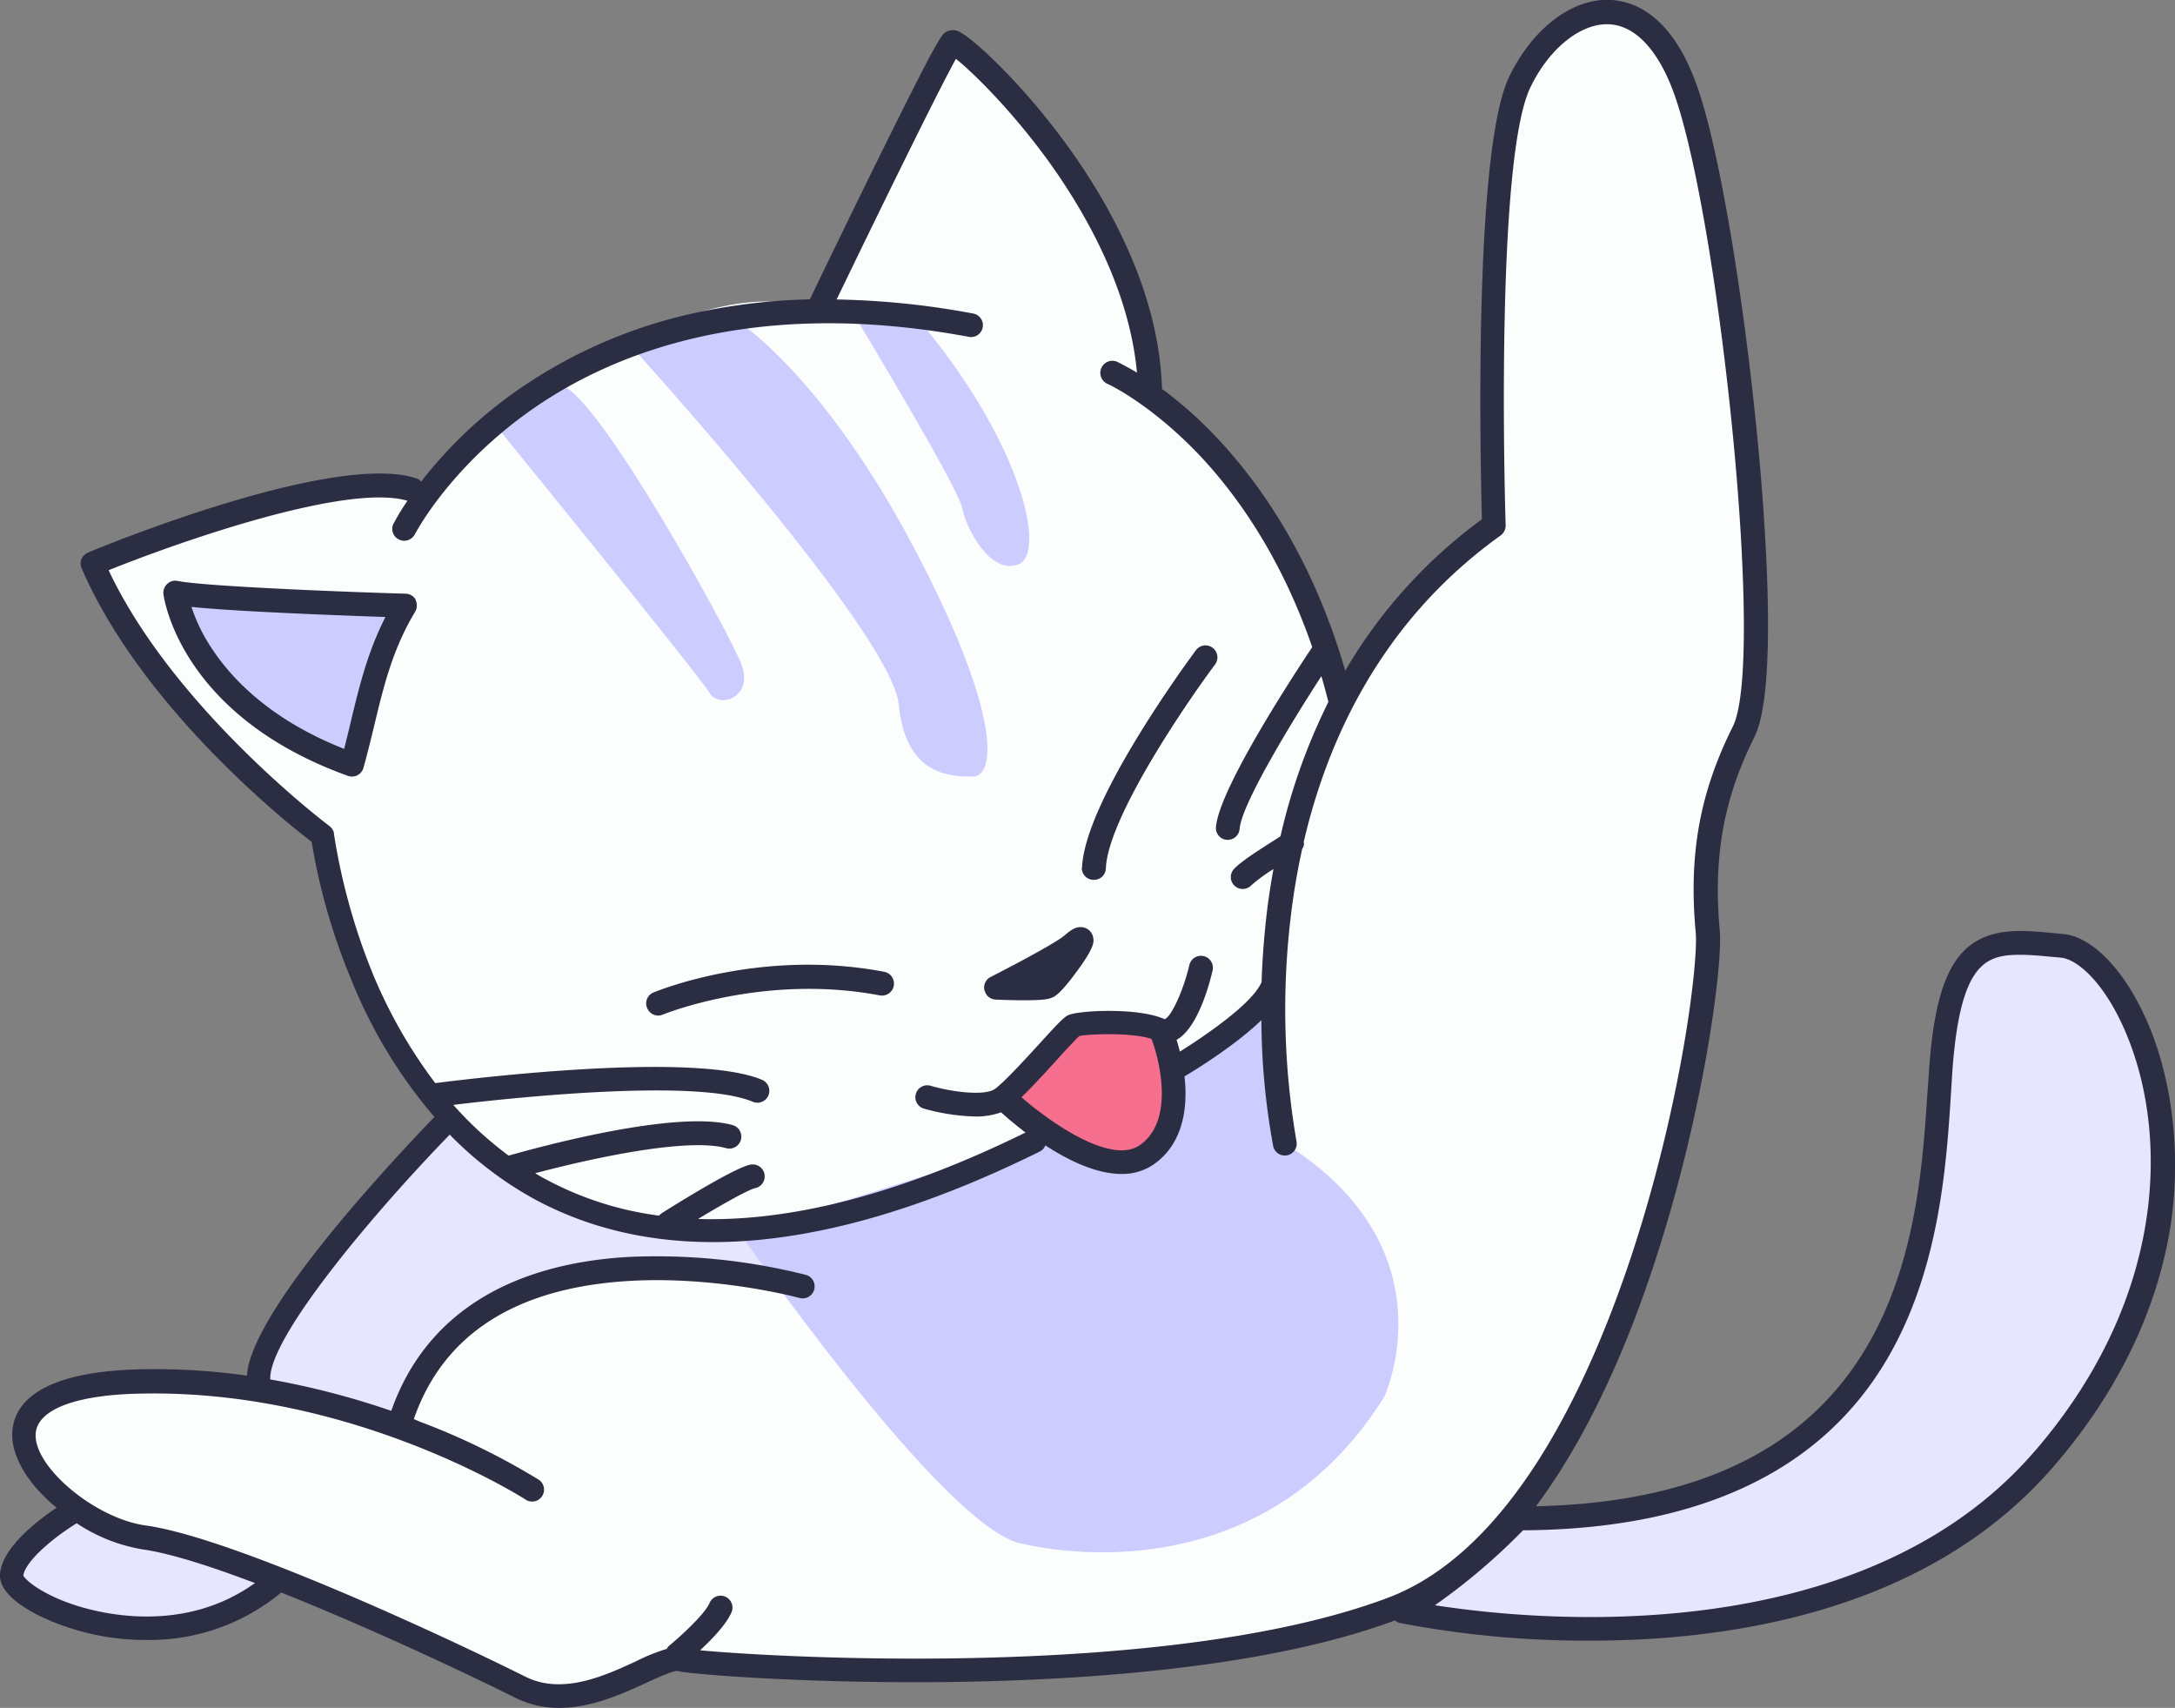 <svg xmlns="http://www.w3.org/2000/svg" viewBox="0 0 553.75 434.77"><rect x="0" y="0" width="553.75" height="434.77" fill="#808080" stroke="none"/><defs><style>.cls-1{fill:#fcfdfd;}.cls-2{fill:#e6e6ff;}.cls-3{fill:#ccf;}.cls-4{fill:#f76f8e;}.cls-5{fill:#2b2d42;}</style></defs><g id="Calque_2" data-name="Calque 2"><g id="Calque_1-2" data-name="Calque 1"><path class="cls-1" d="M443.92,186.22c-9.17,18.35-10.68,34.12-9.17,50.91S415.62,386.5,354.41,409.54s-175.66,14.38-181.42,13-24.33,15.16-40.61,7-73.29-35.14-95.72-38.16-56-38.71-.51-39.72a174.16,174.16,0,0,1,38.38,3.75L65.69,352s13-28.81,30.6-47.89L113.92,285s2.12,2,5.81,4.86c-31.94-29.65-37.81-77.2-37.81-77.2s-56-50.91-58.52-69.2c0,0,68.19-25.46,81.45-18.85,0,0,67.41-60.42,103.16-45.49,0,0,31.22-67.52,34.74-67.52s52.31,50.46,49.85,87.83c0,0,45.87,40.45,48.39,78.1,0,0-.67,2.07-1.74,5.48a125.69,125.69,0,0,1,40.9-49.29s-3.08-93.14,6.6-113,32.06-28.53,42.74,3.58c10.91,32.11,23.61,143.61,14.43,161.9Z"/><path class="cls-2" d="M520.34,371.39c-54,62.6-163.41,38.88-163.41,38.88,9.57-5.37,19.47-13.59,29.54-23.77,105.45,0,105.12-79.16,107.63-114.07S506.69,239,525,240.76s49.29,68-4.7,130.63ZM2.87,401c-.51,7.11,38.93,25.18,66.4,2.29L18.14,385S3.43,393.88,2.87,401Zm187.8-87.49c-.73.11-1.51.28-2.24.44-18.52,3.25-37.65-4.53-51.86-12.81l-4.75-1.73-10-8.06C116.94,287.7,114,285,114,285L96.41,304.09c-8.23,8.9-15.33,19.81-20.65,29l-9.9,18.85,36,10.46,13.37-21.93L147,323.9l40.73,1.28,8.06.51L194.75,314Z"/><path class="cls-3" d="M352.34,355.73c-27.46,43.74-72.78,41.73-92.64,37.14S188.43,314,188.43,314s69.76-21.76,75-23.55,22.54,6,27.35,5.48,8.11-23.83,8.11-23.83l25-20.53,3.3,39.55c43,27,25.17,64.62,25.17,64.62ZM89.69,194.61c3.86-13.48,5.32-27,13.48-40.45,0,0-49.9-1.51-58.51-3.3C44.66,150.86,48.46,179.9,89.69,194.61Z"/><path class="cls-3" d="M188.88,169.49c2.85,7.95-5.76,11.14-8.28,6.83s-55-68.76-55-68.76,8-12.58,17.62-9.34,42.8,63.38,45.71,71.27Zm-.22-87.1-26.75,7.1s65.18,71.78,66.91,89.85,13,18.35,18.86,18.35,7.38-16.06-15.28-58.8-43.74-56.5-43.74-56.5Zm47.1,1.29-17.57-2.3s25.68,42.52,26.74,47.83S252,146.28,259.2,143.7,260.43,113.94,235.76,83.68Z"/><path class="cls-4" d="M291.81,294c-12.25,8.28-36.36-14.77-36.36-14.77l18.24-18.74,21.7,1.46c1.46,2.57,8.68,23.77-3.58,32Z"/><path class="cls-5" d="M547.47,262c-5.59-13.93-14.26-23.44-22.09-24.23l-.67-.05c-3.64-.34-7.11-.73-10.24-.73-15.33,0-21.48,9.23-23.33,35.24-.11,1.74-.22,3.53-.39,5.49-2.35,36.42-6.66,103.66-99.69,105.73,13.65-18.35,23.44-41.45,30-61.48,12.47-37.6,17.62-76,16.78-85.09-1.68-18.74.95-33.46,8.84-49.29,6.21-12.47,2.52-58.29.62-77.42-3.58-36.2-9.51-71-14.72-86.77C426.47,4.91,417.13.49,410.36,0c-9.79-.67-20,7-26.07,19.41-9.29,19.08-7.33,99.86-7,112.78a127.47,127.47,0,0,0-34.8,38.55c-8.78-30.38-23.27-49.73-34.18-60.87A103.16,103.16,0,0,0,295.84,99c-.67-24.22-13.09-46.54-23.44-61-11.3-15.83-23.89-27.58-27.8-29.71a3.53,3.53,0,0,0-3.75-.16c-1.12.67-1.9,1.12-19,35.86-6.77,13.76-13.43,27.58-15.67,32.22a152.78,152.78,0,0,0-27.69,3.13,125.6,125.6,0,0,0-45.65,19.25,112.85,112.85,0,0,0-25.62,24,2.79,2.79,0,0,0-1.29-.84c-21.2-6.88-81,17.84-83.52,18.91a3.26,3.26,0,0,0-1.68,1.67,3.09,3.09,0,0,0,.06,2.35C36,179.84,72.57,209.16,79.34,214.3a157.09,157.09,0,0,0,10,34.86,125.36,125.36,0,0,0,21.26,35.18c-3.69,3.81-13.71,14.38-23.5,26.07-21,25.18-24,35.42-24.22,39.78a168.42,168.42,0,0,0-26.52-1.62c-26.68.5-32.78,8.95-33.23,15.94-.33,6,3.69,13,11.13,19.19.06.05.12.05.17.11C9.64,387,.52,393.94,0,400.71c-.33,4.36,5,8.05,9.57,10.4a62.46,62.46,0,0,0,27.69,6.38h.34A52.54,52.54,0,0,0,71.4,405.57l.17-.17c22.93,9.12,48.55,21.26,59.63,26.8a24.69,24.69,0,0,0,11.19,2.57c8.39,0,16.45-3.74,22.38-6.48,2.79-1.29,6.6-3,7.66-2.91,3.58.89,34.41,3.3,70.71,2.79,33.23-.5,79.55-3.58,112-15.66a3,3,0,0,0,1.34.67A251.79,251.79,0,0,0,405,417.66c36.3,0,86.26-7.72,117.87-44.37,16.39-19,26.4-39.77,29.82-61.65,2.46-17.23.67-34.9-5.21-49.67ZM85.05,212.34v-.11c-.06-.16-.06-.33-.11-.5s-.17-.34-.23-.5a2.92,2.92,0,0,0-.33-.45l-.06-.06a2.39,2.39,0,0,0-.39-.39c-.39-.28-39.66-29.87-56.28-65.17,18.52-7.44,60.81-22.21,76.08-17.68-2.29,3.36-3.35,5.54-3.52,5.76a3,3,0,0,0,1.34,4.09,3,3,0,0,0,1.34.33,3.1,3.1,0,0,0,2.75-1.68c.11-.17,9-17.45,30.65-32.33,20.14-13.82,55.61-28.09,110.38-17.9a3,3,0,0,0,3.52-2.41,3,3,0,0,0-2.4-3.52A206.61,206.61,0,0,0,213,76.24c10.63-22,25.68-52.81,30.38-61.26,4.19,3.35,14,12.86,23.66,26.18,9.34,13,20.48,32.5,22.43,53.7-3-1.79-4.81-2.62-5-2.74a3.07,3.07,0,0,0-2.52,5.6c.11,0,10.24,4.7,22.21,16.89,9.34,9.57,21.48,25.62,29.93,50.13-3.92,5.87-23.72,35.91-24.51,45.81a3,3,0,0,0,2.8,3.25h.23a3.05,3.05,0,0,0,3-2.8c.44-5.93,12-25.28,20.81-38.88.61,2.07,1.17,4.14,1.73,6.32,0,.06.06.17.06.23-.17.33-.34.67-.51,1.06a152.14,152.14,0,0,0-11.69,33.17c-.39.23-.78.51-1.23.79-4.31,2.74-8.73,5.54-10.57,7.49a3,3,0,1,0,4.36,4.2,41.24,41.24,0,0,1,5.65-4.14c-.67,3.64-1.23,7.33-1.68,11-.72,6.21-1.17,12.2-1.34,17.79l-.17.34c-2.57,5.31-13.87,13.09-20.64,17.34-.28-1.12-.56-2.13-.84-3,5.43-3,8.39-14.27,9.18-17.68a3,3,0,1,0-5.93-1.34c-1.68,7.1-4.76,13.26-6.27,13.76-6.94-3.08-22-2.18-24.45-1.06-1.17.5-2.52,1.9-7.66,7.55-3.75,4.08-8.39,9.17-11,11.19s-11.41.78-16.5-.73a3,3,0,1,0-1.68,5.82,52.13,52.13,0,0,0,12.92,2,18.7,18.7,0,0,0,6.72-1.06c1.4,1.29,3.58,3.13,6.21,5.15-31.44,15.44-59.3,22.76-83.36,22,6.6-4,12.93-7.5,14.49-7.83a3.05,3.05,0,1,0-1.17-6c-4,.79-18.24,9.63-22.49,12.31a5.09,5.09,0,0,0-.79.67A83.33,83.33,0,0,1,139,300.23c-.95-.5-1.84-1-2.74-1.56,13.71-3.64,38.6-9.18,48.62-6.38a3,3,0,1,0,1.62-5.88c-14.88-4.14-52.08,6.38-57,7.78a92.42,92.42,0,0,1-14.09-12.92c15.72-1.91,62.15-6.77,76.25-.79a3,3,0,1,0,2.35-5.59c-17.18-7.22-73.07-.45-83.19.84a125.76,125.76,0,0,1-16.17-28.48,159.33,159.33,0,0,1-9.62-34.91Zm175,67c2.74-2.63,6-6.21,9-9.51,2.12-2.35,4.75-5.2,5.76-6.1,2.46-.5,13.09-.95,18.35.73,1.68,4.25,6.32,20.75-3.08,27.13-7.33,4.92-22.66-5.87-30-12.25ZM20.66,409.1c-9.34-2.74-14.1-6.72-14.72-8,.51-3.81,8.12-10,13.6-13.32a43,43,0,0,0,16.84,6.66c6.77.95,17.06,4.2,28.53,8.56-17,12.19-36.42,8.39-44.25,6.1Zm157.59,11c3-2.74,6.71-6.66,8-9.68a3,3,0,0,0-5.59-2.35c-1.18,2.74-6.89,8.06-10.19,10.8a2.7,2.7,0,0,0-.72.89,48.05,48.05,0,0,0-7.67,3.08c-7.94,3.69-18.85,8.73-28.3,4-19.36-9.68-74.41-35.41-96.62-38.49C24.29,386.61,8.57,373.46,9.08,365c.39-6.21,10.29-10,27.24-10.24,53.82-1,97.12,26.74,97.51,27a3,3,0,1,0,3.3-5.09,177.56,177.56,0,0,0-29.37-14.43c-.78-.28-1.56-.61-2.4-1,7.49-21.54,25.84-33.34,54.48-35.13,22.66-1.4,43.47,4.25,43.7,4.31a3,3,0,0,0,1.62-5.88A155.39,155.39,0,0,0,159.62,320c-31,1.9-51.69,15.44-60,39.16a204.61,204.61,0,0,0-30.82-8c-.4-10.85,27-43.08,45.7-62.32a92,92,0,0,0,21.71,16.5q20.13,10.83,45.25,10.86c24.4,0,52.26-7.72,83.25-23.05a3.08,3.08,0,0,0,1.45-1.57c5.88,3.86,13,7.27,19.36,7.27a14.07,14.07,0,0,0,8-2.29c7.77-5.26,8.95-14.66,8.05-22.55,3.58-2.12,13.15-8.11,19.58-14.32a180.84,180.84,0,0,0,3,32.06,3,3,0,1,0,5.93-1.23,198.22,198.22,0,0,1-1.4-57.62c.62-5.26,1.57-10.91,2.85-16.79a2.15,2.15,0,0,0,.4-1.79c6.09-26.18,19.91-56.39,50.12-78a3.17,3.17,0,0,0,1.29-2.58c-.06-1-2.91-92.58,6.32-111.55,4.87-10.07,13-16.44,20.19-16,6.94.45,12.93,7.28,16.9,19.19C438,59.17,449.41,168.43,441.18,184.93c-8.44,16.9-11.3,32.62-9.45,52.53.67,7.11-3.47,43.25-16.51,82.63-11,33-30.54,74.85-61.87,86.66-54.71,20.58-152.67,15.44-175.1,13.37Zm339.8-50.69c-30.1,34.91-78.21,42.24-113.23,42.24a262.6,262.6,0,0,1-39.5-3,158.89,158.89,0,0,0,22.44-19.08c43.74-.28,74.57-14.32,91.63-41.84,14.38-23.16,16.17-51.13,17.34-69.65.12-1.9.23-3.69.34-5.43,2-27.47,8.39-29.59,17.29-29.59,2.85,0,6,.33,9.67.67l.68.06c4.47.44,11.69,7,17.06,20.41,10.29,25.68,9.45,66.74-23.72,105.23ZM105.86,152.71a3,3,0,0,0-2.57-1.57c-17.18-.5-51.36-1.9-58-3.24a2.92,2.92,0,0,0-2.68.73,3,3,0,0,0-1,2.63c.16,1.28,4.53,31,47,46.26a3.29,3.29,0,0,0,1,.17,3,3,0,0,0,1.4-.34,3.06,3.06,0,0,0,1.51-1.84c1-3.58,1.9-7.22,2.74-10.74,2.41-10,4.65-19.42,10.41-29a3.19,3.19,0,0,0,.11-3.08Zm-16.45,30.6c-.56,2.41-1.17,4.87-1.79,7.33-18.35-7.22-28.14-17.4-33.17-24.78a44.42,44.42,0,0,1-5.71-11.36c11.92,1.23,38.32,2.18,49.4,2.57-4.53,8.84-6.66,17.68-8.73,26.24Zm161.23,68.81a3,3,0,0,1,1.57-3.41c6.37-3.25,16.56-8.67,18.74-10.52,1.62-1.4,2.79-2.18,4.19-2.18a3.24,3.24,0,0,1,3.19,2.68c.17,1,.45,2.35-4.19,8.62-4.37,6-5.88,6.54-6.44,6.71-.84.34-2.29.62-7,.62-2,0-4.53-.06-7-.17h-.11a3,3,0,0,1-2.91-2.35Zm-85.87,4.53a3,3,0,0,1,1.62-4c1.12-.45,27.41-11.24,58.74-5.26a3.05,3.05,0,0,1-1.17,6c-29.49-5.6-55,4.81-55.28,4.92a2.86,2.86,0,0,1-1.17.22,3.07,3.07,0,0,1-2.74-1.9Zm110.71-35.8c.73-17.29,27.86-53.76,29-55.33a3,3,0,0,1,4.87,3.64c-7.55,10.12-27.3,39.1-27.8,51.91a3,3,0,0,1-3,2.91h-.12a3,3,0,0,1-3-3.13Z"/></g></g></svg>
